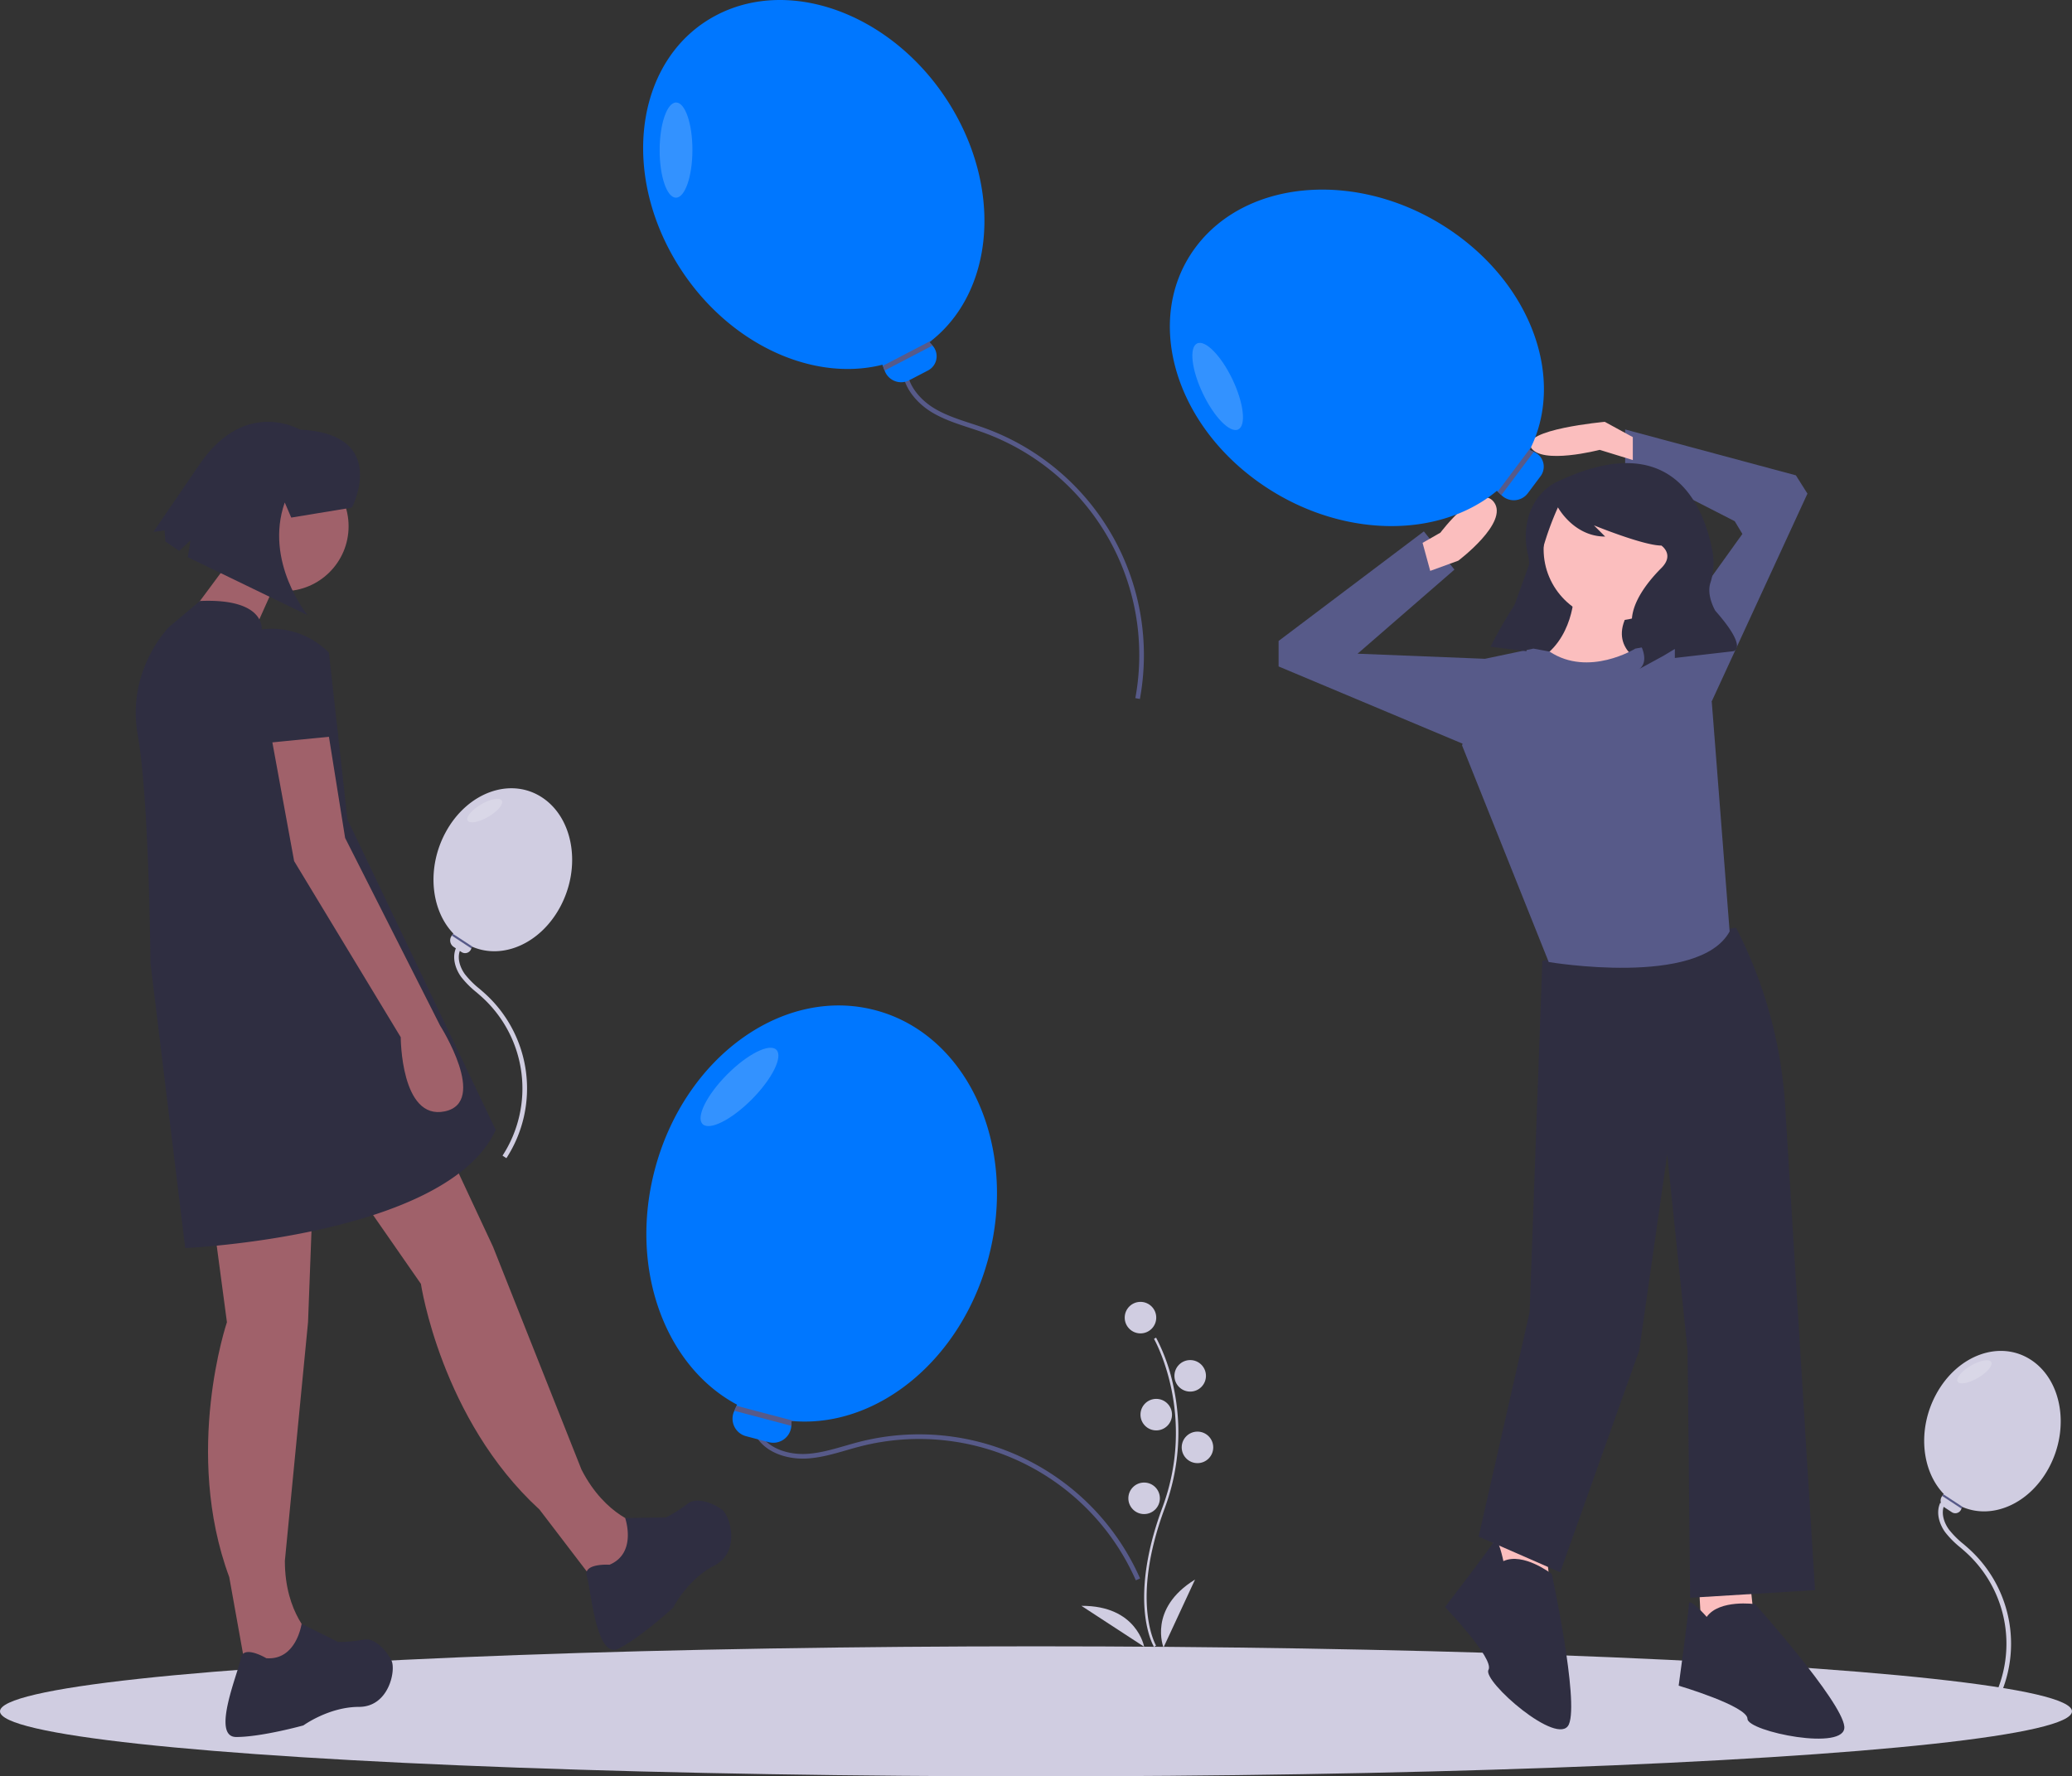 <svg id="ba1b68af-78e5-4a37-9190-4d69ed093763" data-name="Layer 1" xmlns="http://www.w3.org/2000/svg" width="894.134" height="766.609" viewBox="0 0 894.134 766.609"><rect x="0" y="0" width="894.134" height="766.609" fill="#333333" stroke="none"/><title>partying</title><path d="M371.466,566.515l-1.678-1.09a53.248,53.248,0,0,0-8.76-68.317c-.81-.739-1.646-1.457-2.481-2.175a40.418,40.418,0,0,1-6.602-6.629c-2.371-3.253-4.173-8.305-2.124-12.727l1.814.842c-1.685,3.634-.11,7.914,1.925,10.707a38.337,38.337,0,0,0,6.288,6.289c.851.731,1.702,1.462,2.527,2.216a55.25,55.25,0,0,1,9.089,70.884Z" transform="translate(-152.933 -66.696)" fill="#d0cde1"/><path d="M1011.866,806.159l-1.678-1.09a53.248,53.248,0,0,0-8.759-68.316c-.812-.741-1.649-1.46-2.486-2.179a40.447,40.447,0,0,1-6.598-6.625c-2.37-3.253-4.173-8.305-2.123-12.728l1.814.842c-1.685,3.635-.11,7.914,1.926,10.708a38.321,38.321,0,0,0,6.283,6.285c.853.732,1.705,1.465,2.532,2.22a55.247,55.247,0,0,1,9.088,70.883Z" transform="translate(-152.933 -66.696)" fill="#d0cde1"/><path d="M643.085,748.706a102.201,102.201,0,0,0-118.886-57.807c-2.027.52-4.087,1.114-6.079,1.688-5.56,1.605-11.308,3.265-17.221,3.558-7.387.36-16.962-1.93-21.653-9.468l1.698-1.057c4.233,6.803,13.038,8.867,19.856,8.526,5.68-.281,11.315-1.908,16.765-3.48,2.006-.579,4.081-1.179,6.138-1.705a104.2,104.2,0,0,1,121.212,58.938Z" transform="translate(-152.933 -66.696)" fill="#575a89"/><path d="M644.833,368.34l-1.967-.363A102.198,102.198,0,0,0,577.107,253.298c-1.968-.711-4.006-1.379-5.976-2.024-5.499-1.801-11.185-3.664-16.238-6.749-6.317-3.856-12.937-11.137-12.574-20.009l1.998.082c-.328,8.005,5.787,14.661,11.618,18.22,4.854,2.963,10.428,4.789,15.818,6.555,1.984.65,4.037,1.322,6.033,2.044A104.2,104.2,0,0,1,644.833,368.34Z" transform="translate(-152.933 -66.696)" fill="#575a89"/><path d="M394.585,458.238c-8.434,15.557-24.421,22.549-37.471,17.193-.185-.073-.372-.152-.553-.233l-.208.721a.529.529,0,0,1-.027.08,2.794,2.794,0,0,1-4.276,1.535l-3.346-2.195a3.376,3.376,0,0,1-.856-4.811l.048-.06.561-.717.125-.162c-9.85-10.246-11.571-28.527-3.332-43.723,9.348-17.242,27.968-23.972,41.593-15.031S403.933,440.996,394.585,458.238Z" transform="translate(-152.933 -66.696)" fill="#d0cde1"/><ellipse cx="362.105" cy="416.499" rx="8.538" ry="3.091" transform="translate(-313.645 173.015) rotate(-30.313)" fill="#fff" opacity="0.2"/><path d="M356.353,475.919a.529.529,0,0,1-.027.08l-8.43-5.531.561-.717,8.657,5.681c-.185-.073-.372-.152-.553-.233Z" transform="translate(-152.933 -66.696)" fill="#575a89"/><ellipse cx="447.067" cy="738.547" rx="447.067" ry="28.061" fill="#d0cde1"/><polygon points="733.198 684.585 734.298 705.479 757.39 703.279 755.191 682.386 733.198 684.585" fill="#fbbebe"/><polygon points="644.126 660.393 645.226 681.286 668.318 679.087 666.119 658.194 644.126 660.393" fill="#fbbebe"/><path d="M902.076,467.02,818.502,481.316,813.004,633.068,791.011,729.838,826.2,745.233l34.089-95.67,12.096-84.673,8.797,84.673,1.1,106.666,53.883-3.299L923.283,544.052a194.329,194.329,0,0,0-21.207-77.032Z" transform="translate(-152.933 -66.696)" fill="#2f2e41"/><path d="M889.43,764.477s-7.698-8.797-7.698-5.498-4.399,35.189-4.399,35.189,29.691,8.797,29.691,14.296,42.887,14.296,41.787,3.299-38.488-52.783-38.488-52.783S894.928,756.779,889.43,764.477Z" transform="translate(-152.933 -66.696)" fill="#2f2e41"/><path d="M801.696,740.417s-2.344-11.452-3.974-8.584-21.215,28.417-21.215,28.417,21.463,22.321,18.746,27.101,30.218,33.623,34.696,23.52-7.372-64.908-7.372-64.908S810.28,736.443,801.696,740.417Z" transform="translate(-152.933 -66.696)" fill="#2f2e41"/><polygon points="647.077 279.102 707.957 284.923 728.25 229.622 669.968 215.583 647.077 279.102" fill="#2f2e41"/><circle cx="696.909" cy="237.026" r="30.79" fill="#fbbebe"/><path d="M832.248,322.416s0,20.893-16.495,29.691,39.588,18.694,39.588,18.694l5.498-18.694s-16.495-7.698-2.199-25.292Z" transform="translate(-152.933 -66.696)" fill="#fbbebe"/><path d="M858.64,346.608s-20.14,12.475-37.011,1.289l-6.975-1.289-20.893,4.399-9.897,37.388,37.388,93.471s64.88,10.997,78.075-13.196l-7.698-98.969L870.736,344.409Z" transform="translate(-152.933 -66.696)" fill="#575a89"/><polygon points="715.604 281.012 751.892 230.428 748.593 224.93 701.308 200.737 701.308 185.342 774.985 205.136 779.97 213.035 736.497 307.404 715.604 281.012" fill="#575a89"/><polygon points="643.026 285.411 640.827 284.311 585.844 282.112 627.631 245.823 614.435 229.328 551.755 276.613 551.755 287.61 640.827 324.998 643.026 285.411" fill="#575a89"/><path d="M766.819,300.972l7.698-4.399s16.495-21.993,23.093-13.196-15.395,25.292-15.395,25.292l-12.096,4.399Z" transform="translate(-152.933 -66.696)" fill="#fbbebe"/><path d="M857.54,255.337l-12.096-6.598s-36.289,3.299-31.89,10.997,29.691,1.1,29.691,1.1l14.296,4.399Z" transform="translate(-152.933 -66.696)" fill="#fbbebe"/><path d="M826.205,274.004s-14.134,4.711-14.852,23.317a33.001,33.001,0,0,0,.981,8.835c.796,3.373,1.307,10.63-4.86,20.114A199.107,199.107,0,0,0,796.174,345.709l-.044.088,15.523,1.94,3.301-25.73a128.126,128.126,0,0,1,10.174-36.122l.107-.24s6.791,12.612,20.374,12.612l-4.851-4.851s21.344,8.732,29.105,8.732c0,0,5.821,3.881,0,9.702s-17.463,19.404-10.672,30.076.97,13.582.97,13.582l10.672-5.821,4.851-2.911V350.648l25.225-2.911s6.791-.97-7.761-17.463c0,0-3.843-6.405-2.162-11.929a27.864,27.864,0,0,0,1.059-13.031C888.785,287.127,875.994,250.967,826.205,274.004Z" transform="translate(-152.933 -66.696)" fill="#2f2e41"/><path d="M650.918,777.42c-.12-.196-2.952-4.924-3.933-14.742-.9-9.008-.321-24.19,7.553-45.369,14.917-40.122-3.438-72.495-3.625-72.817l.906-.525a80.36,80.36,0,0,1,7.582,21.478,93.703,93.703,0,0,1-3.881,52.229c-14.892,40.053-3.821,59.014-3.707,59.202Z" transform="translate(-152.933 -66.696)" fill="#d0cde1"/><circle cx="492.152" cy="568.637" r="6.803" fill="#d0cde1"/><circle cx="513.607" cy="593.756" r="6.803" fill="#d0cde1"/><circle cx="498.955" cy="610.501" r="6.803" fill="#d0cde1"/><circle cx="516.747" cy="624.631" r="6.803" fill="#d0cde1"/><circle cx="493.722" cy="646.609" r="6.803" fill="#d0cde1"/><path d="M655.028,777.671s-6.803-16.746,13.606-29.305Z" transform="translate(-152.933 -66.696)" fill="#d0cde1"/><path d="M646.661,777.367s-3.096-17.808-27.059-17.655Z" transform="translate(-152.933 -66.696)" fill="#d0cde1"/><path d="M244.861,592.316l6,45s-19,56,1,110l7,39h26l3-13s-12-10-12-33l10-103,2-53Z" transform="translate(-152.933 -66.696)" fill="#a0616a"/><path d="M267.861,782.316s-10-6-11,0-13,34-2,34,29-5,29-5,11-8,24-8,16-16,14-20-7-10-12-9a66.12,66.12,0,0,1-11,1l-15.786-7.848S280.861,783.316,267.861,782.316Z" transform="translate(-152.933 -66.696)" fill="#2f2e41"/><path d="M308.669,583.489l25.904,37.283s8.695,58.493,51.165,97.382l24.051,31.489,23.125-11.883-3.273-12.934s-15.244-3.41-25.756-23.867l-38.182-96.183-22.445-48.054Z" transform="translate(-152.933 -66.696)" fill="#a0616a"/><path d="M415.965,741.971s-11.637-.766-9.784,5.028,3.977,36.183,13.761,31.155,23.509-17.702,23.509-17.702,6.127-12.143,17.69-18.085,6.918-21.544,3.311-24.188-10.797-5.695-14.787-2.52a66.119,66.119,0,0,1-9.327,5.917l-17.627.235S427.985,736.919,415.965,741.971Z" transform="translate(-152.933 -66.696)" fill="#2f2e41"/><circle cx="122.428" cy="227.121" r="28" fill="#a0616a"/><polygon points="100.928 239.621 77.928 270.621 105.928 280.621 118.928 251.621 100.928 239.621" fill="#a0616a"/><path d="M294.861,348.316l-1.152-1.063a34.71,34.71,0,0,0-27.848-8.937h0s1.701-13.51-26.65-12.255L225.861,337.316s-18.5,18.5-13.5,46.5,5.5,98.5,5.5,98.5l15,123s113-5,134-51l-64-134Z" transform="translate(-152.933 -66.696)" fill="#2f2e41"/><path d="M268.861,378.316l11,60,46,76s0,36,19,32-2-37-2-37l-41-81-8-50Z" transform="translate(-152.933 -66.696)" fill="#a0616a"/><polygon points="112.928 286.621 114.928 320.621 145.923 317.576 140.928 283.621 112.928 286.621" fill="#2f2e41"/><path d="M304.808,285.755s16.521-31.782-22.461-33.672c0,0-23.294-13.744-42.944,14.492l-20.306,29.706,4.849-.717.373,4.81,5.941,4.061,4.843-4.535-1.122,7.253,51.683,25.025S266.85,309.156,275.81,283.55l2.803,6.515Z" transform="translate(-152.933 -66.696)" fill="#2f2e41"/><path d="M579.516,609.412c-11.536,43.731-47.357,73.054-83.459,70.642-.51-.026-1.029-.067-1.534-.116l-.075,1.881a1.31,1.31,0,0,1-.02.211,7.81,7.81,0,0,1-9.788,7.045l-9.766-2.576a7.814,7.814,0,0,1-5.135-10.777l.084-.182.965-2.152.212-.486c-31.098-16.591-46.761-58.76-35.492-101.479,12.785-48.468,55.382-79.252,95.153-68.761S592.301,560.945,579.516,609.412Z" transform="translate(-152.933 -66.696)" fill="#0077ff"/><ellipse cx="472.041" cy="535.762" rx="22.592" ry="7.563" transform="translate(-393.686 426.775) rotate(-45.222)" fill="#fff" opacity="0.2"/><path d="M494.448,681.82a1.31,1.31,0,0,1-.02.211L469.823,675.541l.965-2.152,25.269,6.666c-.51-.026-1.029-.067-1.534-.116Z" transform="translate(-152.933 -66.696)" fill="#575a89"/><path d="M779.439,166.482c34.658,23.821,48.451,63.499,34.185,93.192-.195.422-.405.847-.618,1.257l1.633.669a1.259,1.259,0,0,1,.18.085,6.913,6.913,0,0,1,2.916,10.53l-5.554,7.412a7.578,7.578,0,0,1-11.224.863l-.132-.13-1.572-1.507-.356-.336c-25.079,20.903-67.507,20.54-101.363-2.73-38.412-26.402-51.215-72.268-28.595-102.455S741.027,140.081,779.439,166.482Z" transform="translate(-152.933 -66.696)" fill="#0077ff"/><ellipse cx="678.392" cy="233.469" rx="7.079" ry="20.566" transform="translate(-187.321 248.432) rotate(-25.526)" fill="#fff" opacity="0.2"/><path d="M814.639,261.601a1.259,1.259,0,0,1,.18.085l-13.994,18.676-1.572-1.507,14.372-19.18c-.195.422-.405.847-.618,1.257Z" transform="translate(-152.933 -66.696)" fill="#575a89"/><path d="M564.609,114.798c20.921,36.427,16.201,78.12-9.476,98.698-.358.296-.731.588-1.1.865l1.181,1.308a1.258,1.258,0,0,1,.125.154,6.905,6.905,0,0,1-1.923,10.744l-8.205,4.276a7.57,7.57,0,0,1-10.481-4.072l-.063-.174-.765-2.037-.176-.456c-31.617,7.99-69.671-10.668-90.108-46.252-23.187-40.373-14.901-87.212,18.514-104.625S541.422,74.425,564.609,114.798Z" transform="translate(-152.933 -66.696)" fill="#0077ff"/><ellipse cx="444.665" cy="131.469" rx="20.543" ry="7.071" transform="translate(159.47 509.203) rotate(-89.898)" fill="#fff" opacity="0.2"/><path d="M555.214,215.669a1.258,1.258,0,0,1,.125.154l-20.672,10.773-.765-2.037,21.23-11.064c-.358.296-.731.588-1.1.865Z" transform="translate(-152.933 -66.696)" fill="#575a89"/><path d="M1037.026,700.262c-8.304,15.317-24.046,22.202-36.895,16.928-.182-.072-.366-.15-.545-.229l-.205.71a.521.521,0,0,1-.027.078,2.751,2.751,0,0,1-4.21,1.511l-3.294-2.162a3.324,3.324,0,0,1-.843-4.737l.048-.06.552-.706.123-.16c-9.699-10.088-11.393-28.088-3.281-43.05,9.204-16.976,27.537-23.603,40.953-14.8S1046.23,683.286,1037.026,700.262Z" transform="translate(-152.933 -66.696)" fill="#d0cde1"/><ellipse cx="1005.047" cy="659.166" rx="8.407" ry="3.044" transform="matrix(0.863, -0.505, 0.505, 0.863, -348.221, 530.706)" fill="#fff" opacity="0.2"/><path d="M999.383,717.671a.521.521,0,0,1-.027.078l-8.3-5.446.552-.706,8.524,5.593c-.182-.072-.366-.15-.545-.229Z" transform="translate(-152.933 -66.696)" fill="#575a89"/></svg>